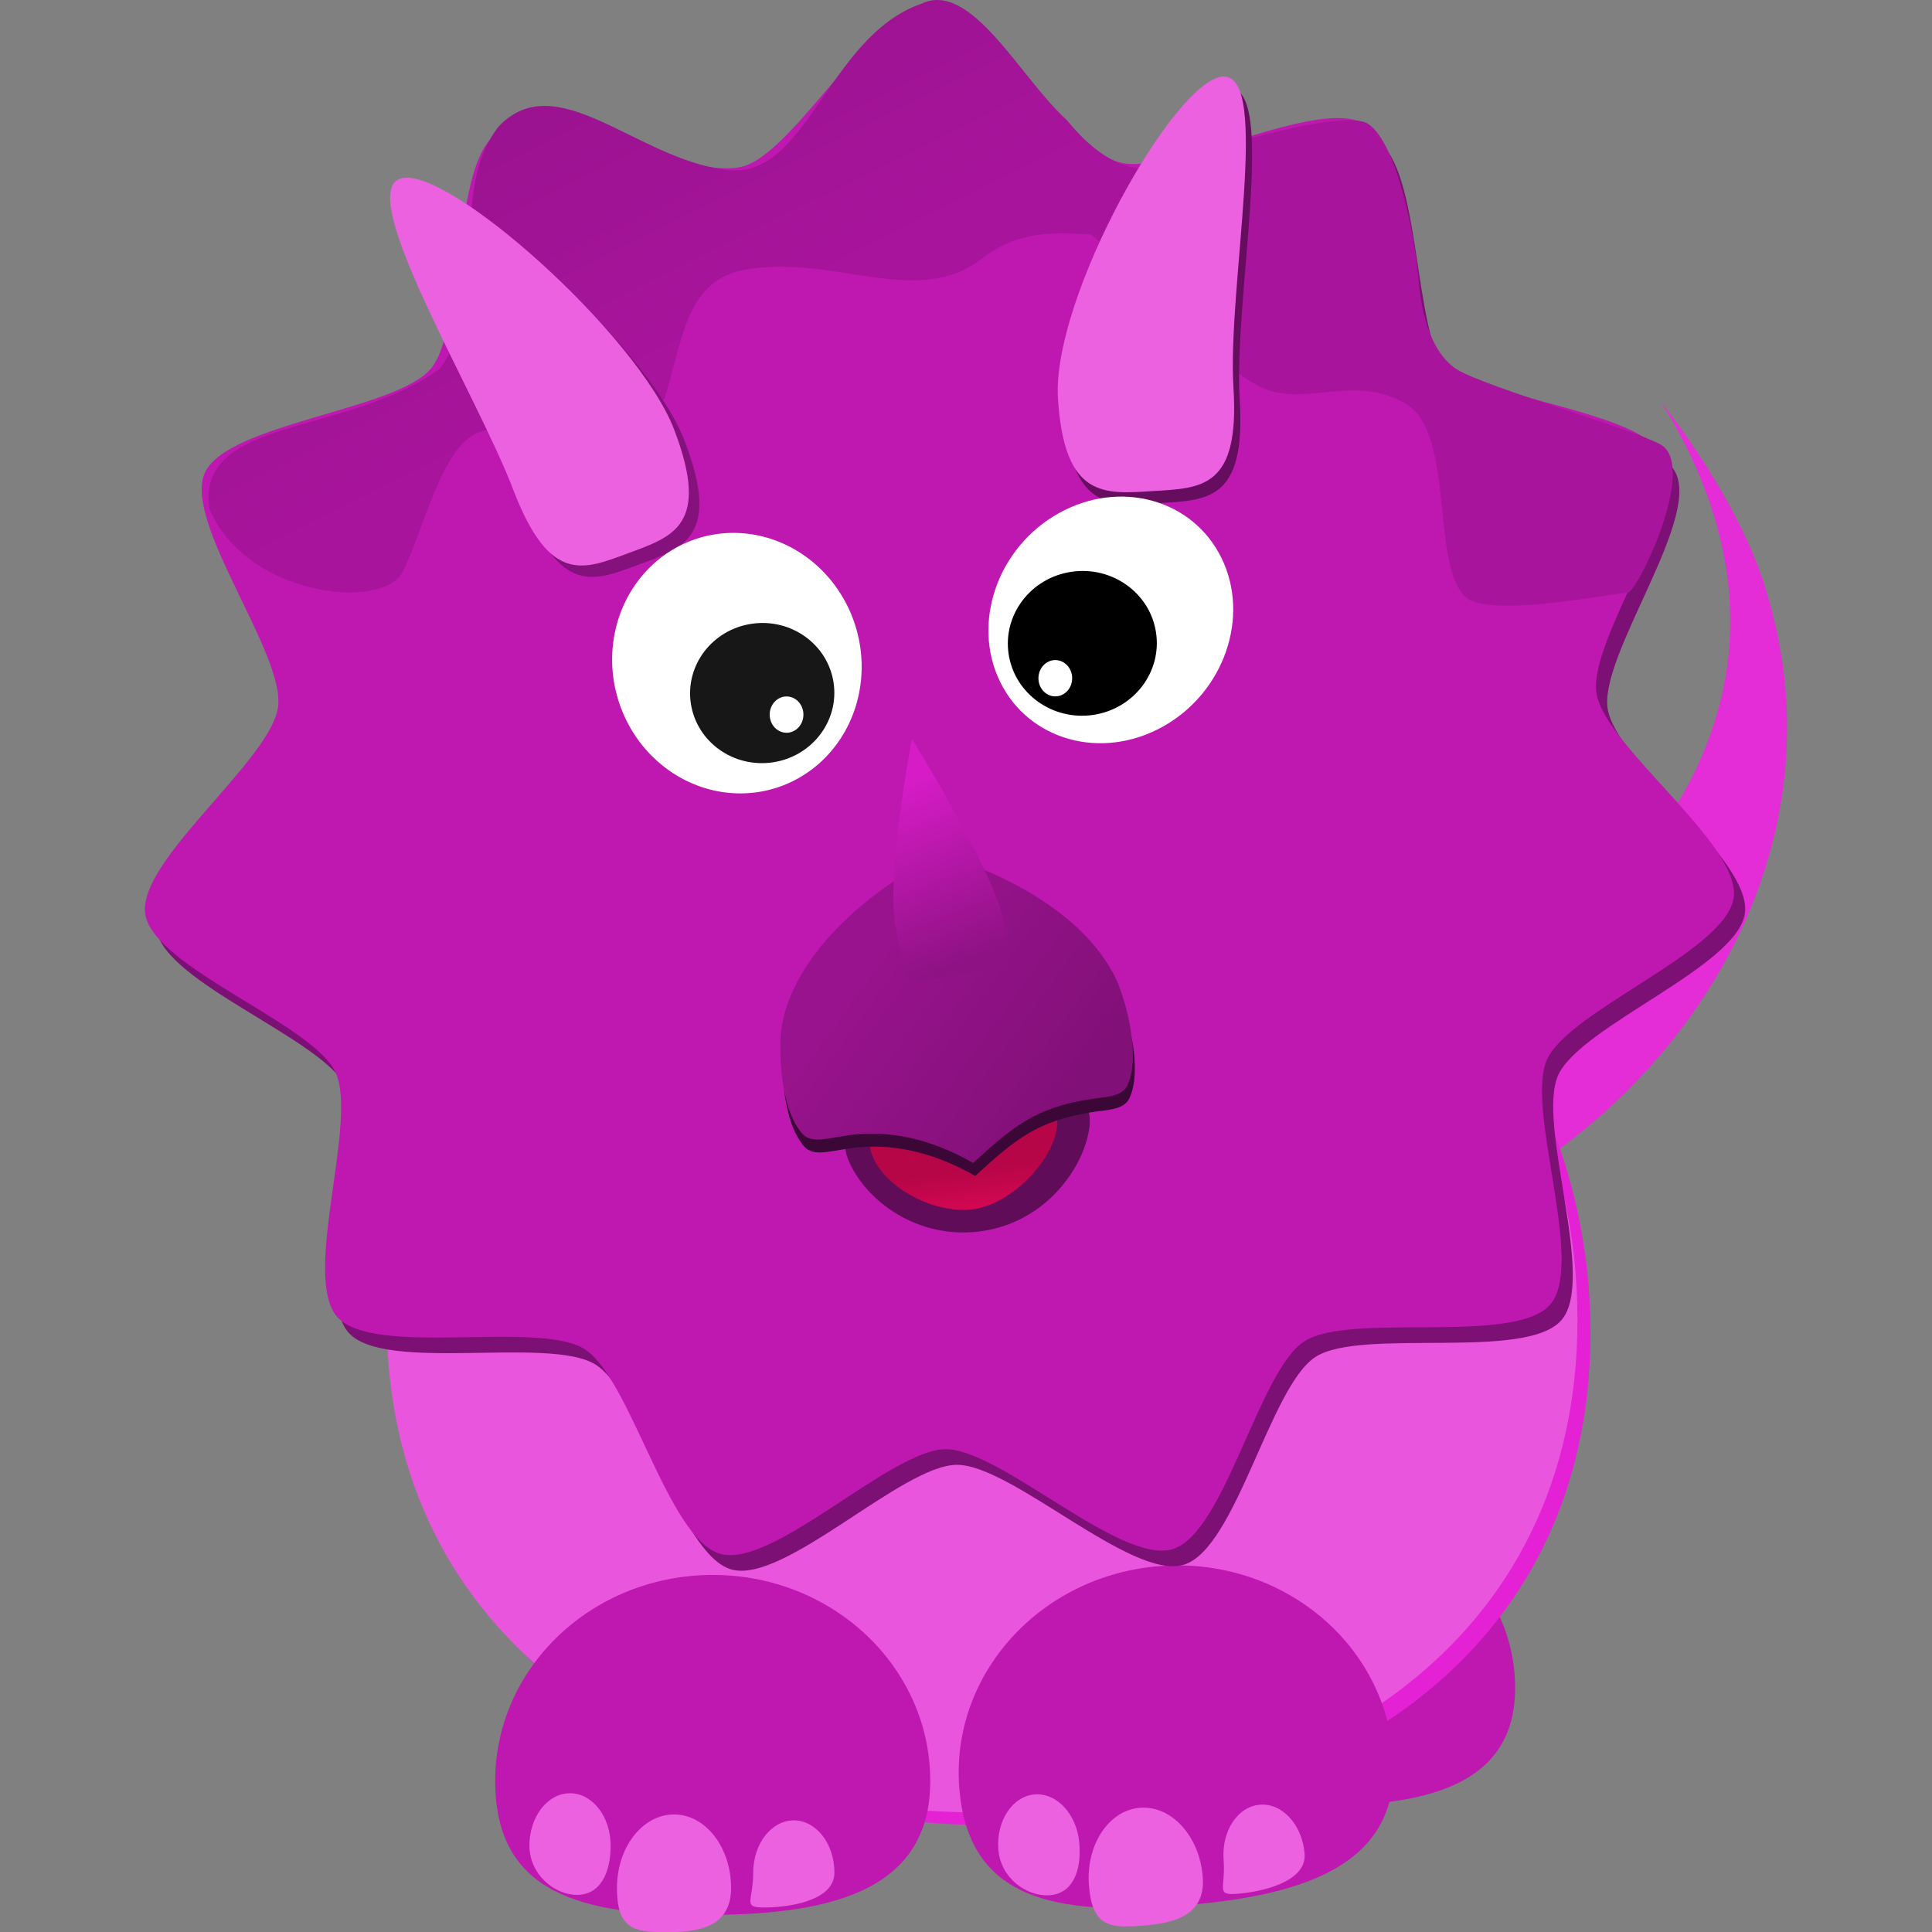<svg xmlns="http://www.w3.org/2000/svg" xmlns:xlink="http://www.w3.org/1999/xlink" id="svg1334" version="1.1" viewBox="0 0 200 200" height="200mm" width="200mm"><rect x="0" y="0" width="200" height="200" fill="#808080" stroke="none"/><defs id="defs1328"><linearGradient y2="25.571" x2="80.156" y1="60.775" x1="91.73" gradientTransform="rotate(-8.634 103.467 101.757)" gradientUnits="userSpaceOnUse" id="linearGradient1259" xlink:href="#linearGradient968"/><linearGradient id="linearGradient968"><stop id="stop964" offset="0" stop-color="#a9149d" stop-opacity="1"/><stop id="stop966" offset="1" stop-color="#9b1390" stop-opacity="1"/></linearGradient><linearGradient gradientTransform="matrix(1.125 0 0 1.089 -17.754 -17.432)" gradientUnits="userSpaceOnUse" y2="177.459" x2="111.947" y1="171.381" x1="111.062" id="linearGradient1516" xlink:href="#linearGradient1514"/><linearGradient id="linearGradient1514"><stop id="stop1510" offset="0" stop-color="#b60647" stop-opacity="1"/><stop id="stop1512" offset="1" stop-color="#d40753" stop-opacity="1"/></linearGradient><linearGradient y2="81.286" x2="379.063" y1="105.26" x1="400.922" gradientTransform="matrix(.896 -.136 .154 1.012 -250.877 99.16)" gradientUnits="userSpaceOnUse" id="linearGradient1261" xlink:href="#linearGradient925"/><linearGradient id="linearGradient925"><stop id="stop921" offset="0" stop-color="#821079" stop-opacity="1"/><stop id="stop923" offset="1" stop-color="#9a138e" stop-opacity="1"/></linearGradient><linearGradient xlink:href="#linearGradient1368" id="linearGradient1345" x1="97.285" y1="128.415" x2="103.612" y2="150.738" gradientUnits="userSpaceOnUse" gradientTransform="rotate(-5.8 35.276 152.375)"/><linearGradient id="linearGradient1368"><stop id="stop1364" offset="0" stop-color="#d71cc7" stop-opacity="1"/><stop id="stop1366" offset="1" stop-color="#8f1284" stop-opacity="1"/></linearGradient></defs><g transform="translate(-9.291 .891)" id="layer1"><g id="g1268" transform="matrix(.849 0 0 .836 19.21 -20.927)" stroke-width="1.187" fill-opacity="1"><path d="M173.06 232.992c0 12.403-11.478 14.604-24.371 14.604-12.893 0-22.32-2.201-22.32-14.604 0-12.404 10.452-22.458 23.346-22.458 12.893 0 23.345 10.055 23.345 22.458" id="path1199" fill="#be18b1" stroke="none" stroke-width=".475" stroke-miterlimit="4" stroke-dasharray="none" stroke-opacity="1"/><path d="M151.954 157.17c37.646-18.07 60.636-47.845 38.94-83.367 0 0 8.858 11.083 12.424 22.169 12.988 40.2-20.003 76.775-51.7 82.344z" id="path1201" fill="#e42dd6" fill-rule="evenodd" stroke="none" stroke-width=".314" stroke-linecap="butt" stroke-linejoin="miter" stroke-opacity="1"/><path d="M182.247 188.998c0 39.758-32.166 60.993-72.255 60.993-40.09 0-72.923-21.235-72.923-60.993s32.5-71.988 72.59-71.988c40.089 0 72.588 32.23 72.588 71.988" id="path1203" fill="#e421d4" stroke="none" stroke-width=".475" stroke-miterlimit="4" stroke-dasharray="none" stroke-opacity="1"/><path id="path1205" d="M180.66 187.41c0 39.758-32.166 60.993-72.256 60.993s-72.922-21.235-72.922-60.993 32.499-71.988 72.589-71.988c40.09 0 72.588 32.23 72.588 71.988" fill="#ea55de" stroke="none" stroke-width=".475" stroke-miterlimit="4" stroke-dasharray="none" stroke-opacity="1"/><g transform="translate(1103.048 1245.927)" id="g1215" stroke-width=".475" stroke="none" stroke-miterlimit="4" stroke-dasharray="none" stroke-opacity="1"><path id="path1207" d="M-1001.303-1001.424c0 14.092-13.04 16.593-27.69 16.593-14.648 0-25.359-2.501-25.359-16.593s11.876-25.516 26.525-25.516 26.524 11.424 26.524 25.516" fill="#be18b1"/><path id="path1209" d="M-1025.59-988.184c0 5.025-4.22 5.484-8.063 5.484-3.842 0-5.852-.459-5.852-5.484s3.115-9.099 6.957-9.099c3.843 0 6.958 4.074 6.958 9.099z" opacity="1" fill="#eb61e0"/><path id="path1211" d="M-1012.989-990.073c0 3.576-5.808 4.313-8.543 4.313-2.735 0-1.36-.737-1.36-4.313 0-3.576 2.218-6.475 4.952-6.475 2.735 0 4.951 2.899 4.951 6.475" opacity="1" fill="#eb61e0"/><path id="path1213" d="M-1040.276-993.431c0 3.576-1.373 6.11-4.107 6.11-2.735 0-5.796-2.534-5.796-6.11 0-3.577 2.217-6.476 4.952-6.476 2.734 0 4.951 2.9 4.951 6.476" opacity="1" fill="#eb61e0"/></g><g transform="rotate(-4.366 15879.145 -15588.746)" id="g1225" stroke-width=".475" stroke="none" stroke-miterlimit="4" stroke-dasharray="none" stroke-opacity="1"><path d="M-1001.303-1001.424c0 14.092-13.04 16.593-27.69 16.593-14.648 0-25.359-2.501-25.359-16.593s11.876-25.516 26.525-25.516 26.524 11.424 26.524 25.516" id="path1217" fill="#be18b1"/><path d="M-1025.59-988.184c0 5.025-4.22 5.484-8.063 5.484-3.842 0-5.852-.459-5.852-5.484s3.115-9.099 6.957-9.099c3.843 0 6.958 4.074 6.958 9.099z" id="path1219" opacity="1" fill="#eb61e0"/><path d="M-1012.989-990.073c0 3.576-5.808 4.313-8.543 4.313-2.735 0-1.36-.737-1.36-4.313 0-3.576 2.218-6.475 4.952-6.475 2.735 0 4.951 2.899 4.951 6.475" id="path1221" opacity="1" fill="#eb61e0"/><path d="M-1040.276-993.431c0 3.576-1.373 6.11-4.107 6.11-2.735 0-5.796-2.534-5.796-6.11 0-3.577 2.217-6.476 4.952-6.476 2.734 0 4.951 2.9 4.951 6.476" id="path1223" opacity="1" fill="#eb61e0"/></g><path d="M170.182 167.92c-3.593 5.625.87 25.667-4.163 30.051-5.032 4.385-24.274-2.78-30.337.008-6.064 2.79-13.145 22.062-19.75 23.03-6.603.967-18.916-15.463-25.525-16.395-6.61-.932-22.986 11.453-29.065 8.697-6.078-2.757-7.554-23.236-12.61-27.593-5.056-4.357-25.529-2.793-29.152-8.398-3.624-5.605 6.207-23.63 4.31-30.03-1.899-6.398-19.967-16.15-19.985-22.825-.019-6.674 17.997-16.524 19.86-22.933 1.863-6.409-8.065-24.382-4.472-30.006 3.594-5.625 24.075-4.17 29.107-8.555s6.397-24.872 12.46-27.66c6.064-2.79 22.508 9.506 29.112 8.539 6.603-.968 18.828-17.465 25.437-16.533 6.609.932 13.794 20.166 19.873 22.922 6.078 2.756 25.281-4.513 30.337-.156 5.056 4.357.702 24.423 4.326 30.028 3.623 5.605 23.708 9.872 25.605 16.27 1.898 6.4-12.613 20.926-12.595 27.6.018 6.674 14.608 21.122 12.745 27.53-1.863 6.41-21.924 10.785-25.518 16.41z" id="path1227" transform="rotate(-8.634 102.56 108.668)" fill="#7c1074" stroke="none" stroke-width=".475" stroke-miterlimit="4" stroke-dasharray="none" stroke-opacity="1"/><path d="M169.124 165.804c-3.593 5.624.87 25.666-4.163 30.05-5.032 4.385-24.274-2.78-30.338.009-6.063 2.789-13.145 22.061-19.749 23.029-6.603.968-18.917-15.463-25.526-16.395-6.609-.932-22.985 11.453-29.064 8.697-6.079-2.756-7.554-23.236-12.61-27.593-5.056-4.357-25.53-2.792-29.153-8.397-3.623-5.605 6.207-23.631 4.31-30.03-1.898-6.399-19.967-16.151-19.985-22.825-.018-6.675 17.998-16.524 19.86-22.933 1.864-6.41-8.064-24.382-4.47-30.007 3.592-5.624 24.073-4.17 29.106-8.555 5.032-4.384 6.397-24.871 12.46-27.66 6.064-2.79 22.508 9.507 29.111 8.54 6.604-.969 18.828-17.466 25.437-16.534 6.61.932 13.795 20.166 19.874 22.923 6.078 2.756 25.28-4.513 30.337-.156 5.056 4.357.702 24.422 4.325 30.027 3.624 5.605 23.708 9.872 25.606 16.27 1.898 6.4-12.613 20.926-12.595 27.6.018 6.674 14.607 21.122 12.744 27.531-1.863 6.41-21.924 10.784-25.517 16.409z" id="path1229" transform="rotate(-8.634 102.56 108.668)" fill="#be18b1" stroke="none" stroke-width=".475" stroke-miterlimit="4" stroke-dasharray="none" stroke-opacity="1"/><path d="M100.657 24.433c-11.524 4.075-13.962 22.148-23.934 20.543-10.807-1.374-20.533-12.889-27.592-5.358-6.28 8.075-.826 21.028-7.171 29.988-11.28 8.38-29.793 5.904-28.102 17.38 4.416 10.742 20.979 12.658 23.515 7.857 2.346-4.443 4.76-15.663 9.268-17.311 8.584-3.138 16.81.506 22.694-4.177 2.278-7.293 2.54-14.786 10.023-16.034 11.022-1.837 21.139 5.07 29.08-1.651 4.515-3.228 8.721-2.902 12.739-2.682 1.249.068 13.79 15.505 20.876 18.91 5.418 2.602 11.21-1.726 17.626 2.033 6.067 3.554 3.057 19.656 7.253 23.886 2.812 2.835 18.484-.504 19.828-.436 1.145.058 8.735-15.82 3.969-18.41-3.734-2.03-21.17-7.038-24.736-9.246-2.324-1.44-4.199-5.05-4.678-10.901-.454-5.533-2.596-16.968-6.133-19.49-3.166-2.256-22.02 3.976-24.893 5.06-6 2.267-11.108-4.68-11.905-5.569-5.63-5.16-11.662-17.384-17.727-14.392z" id="path1231" fill="url(#linearGradient1259)" fill-rule="evenodd" stroke="none" stroke-width=".314" stroke-linecap="butt" stroke-linejoin="miter" stroke-opacity="1"/><path d="M52.167 85.979c4.457 11.854 8.607 9.94 14.031 7.902 5.424-2.04 10.068-3.432 5.612-15.287-4.457-11.854-28.036-33.118-33.46-31.079-5.424 2.04 9.36 26.61 13.817 38.464z" id="path1233" fill="#85117c" stroke="none" stroke-width=".475" stroke-miterlimit="4" stroke-dasharray="none" stroke-opacity="1"/><path id="path1235" d="M50.883 84.568c4.456 11.855 8.606 9.941 14.03 7.902 5.424-2.04 10.069-3.432 5.612-15.286-4.457-11.855-28.035-33.119-33.46-31.08-5.424 2.04 9.361 26.61 13.818 38.464z" fill="#eb61e0" stroke="none" stroke-width=".475" stroke-miterlimit="4" stroke-dasharray="none" stroke-opacity="1"/><path id="path1237" d="M139.477 73.48c.774 12.454-3.894 12.417-9.804 12.785-5.909.367-10.821.998-11.595-11.456-.774-12.455 14.197-39.504 20.107-39.87 5.909-.368.518 26.085 1.292 38.54z" fill="#660d5f" stroke="none" stroke-width=".475" stroke-miterlimit="4" stroke-dasharray="none" stroke-opacity="1"/><path d="M138.716 71.989c.773 12.455-3.895 12.418-9.804 12.785-5.91.368-10.822 1-11.595-11.456-.774-12.454 14.197-39.503 20.106-39.87 5.91-.367.519 26.086 1.293 38.54z" id="path1239" fill="#eb61e0" stroke="none" stroke-width=".475" stroke-miterlimit="4" stroke-dasharray="none" stroke-opacity="1"/><path d="M93.31 108.058a16.176 15.161 77.346 01-16.586 14.032 16.176 15.161 77.346 01-13.699-17.983 16.176 15.161 77.346 0116.587-14.032 16.176 15.161 77.346 0113.699 17.983" id="path1241" fill="#fff" stroke="none" stroke-width=".475" stroke-miterlimit="4" stroke-dasharray="none" stroke-opacity="1"/><ellipse id="ellipse1243" cx="63.852" cy="120.741" rx="8.797" ry="8.675" transform="rotate(-8.634)" fill="#171717" stroke="none" stroke-width=".475" stroke-miterlimit="4" stroke-dasharray="none" stroke-opacity="1"/><ellipse transform="matrix(.87 -.493 .433 .901 0 0)" id="ellipse1245" cx="68.073" cy="149.044" rx="15.52" ry="14.663" fill="#fff" stroke="none" stroke-width=".475" stroke-miterlimit="4" stroke-dasharray="none" stroke-opacity="1"/><ellipse ry="8.959" rx="9.085" cy="120.514" cx="103.367" id="ellipse1247" transform="rotate(-8.634)" fill="#000" stroke="none" stroke-width=".475" stroke-miterlimit="4" stroke-dasharray="none" stroke-opacity="1"/><g id="g1362" transform="matrix(.783 0 0 .783 23.079 36.15)" stroke-width=".705"><path id="path1249" d="M125.296 162.33c-.62 6.366-6.589 15.309-16.757 16.803-10.167 1.494-18.408-5.013-20.909-11.46-2.54-6.55 6.789-12.243 16.956-13.738 10.168-1.494 21.389 1.444 20.71 8.395z" fill="#600c59"/><path d="M120.236 162.028c0 5.22-7.313 13.76-14.474 13.76-7.16 0-14.735-5.564-14.735-10.784 0-5.22 7.575-8.119 14.735-8.119 7.16 0 14.474-.076 14.474 5.143z" id="path1406" fill="url(#linearGradient1516)"/></g><path d="M83.557 151.598c-.33 3.615.15 10.01 2.592 12.764 1.12 1.261 3.077.555 5.214.269 5.521-.958 11.065.675 15.624 3.37 4.995-4.68 7.629-6.751 13.92-7.856 2.126-.361 4.204-.268 4.899-1.805 1.515-3.354.075-9.604-1.314-12.958-4.443-9.59-16.634-14.13-21.373-15.668-7.946 3.814-18.3 12.18-19.562 21.884z" id="path1251" fill="url(#linearGradient1261)" stroke-width=".552"/><path id="path1313" d="M110.635 137.742c1.316 6.229-2.767 6.625-7.915 7.335-5.147.71-3.85.06-5.166-6.169-1.316-6.228 1.955-23.439 1.955-23.439s9.81 16.045 11.126 22.273z" fill="url(#linearGradient1345)" stroke="none" stroke-width=".475" stroke-miterlimit="4" stroke-dasharray="none" stroke-opacity="1"/><path d="M126.3 152.397c.263 2.211.197 4.376-.502 5.924-.694 1.537-2.773 1.443-4.899 1.804-6.29 1.105-8.925 3.176-13.92 7.856-4.559-2.694-10.103-4.327-15.623-3.37-2.138.287-4.095.993-5.214-.269-1.126-1.27-1.832-3.315-2.236-5.504.327 2.76 1.08 5.533 2.48 7.11 1.119 1.262 3.076.556 5.214.27 5.52-.958 11.064.675 15.624 3.369 4.994-4.68 7.628-6.75 13.919-7.855 2.126-.361 4.205-.268 4.9-1.805.867-1.922.764-4.795.257-7.53z" id="path1253" fill="#3a0736" stroke-width=".552"/><ellipse id="path1306" cx="84.223" cy="112.454" rx="2.057" ry="2.247" fill="#fff" stroke-width=".552"/><ellipse ry="2.247" rx="2.057" cy="107.95" cx="116.991" id="ellipse1308" fill="#fff" stroke-width=".552"/></g></g></svg>